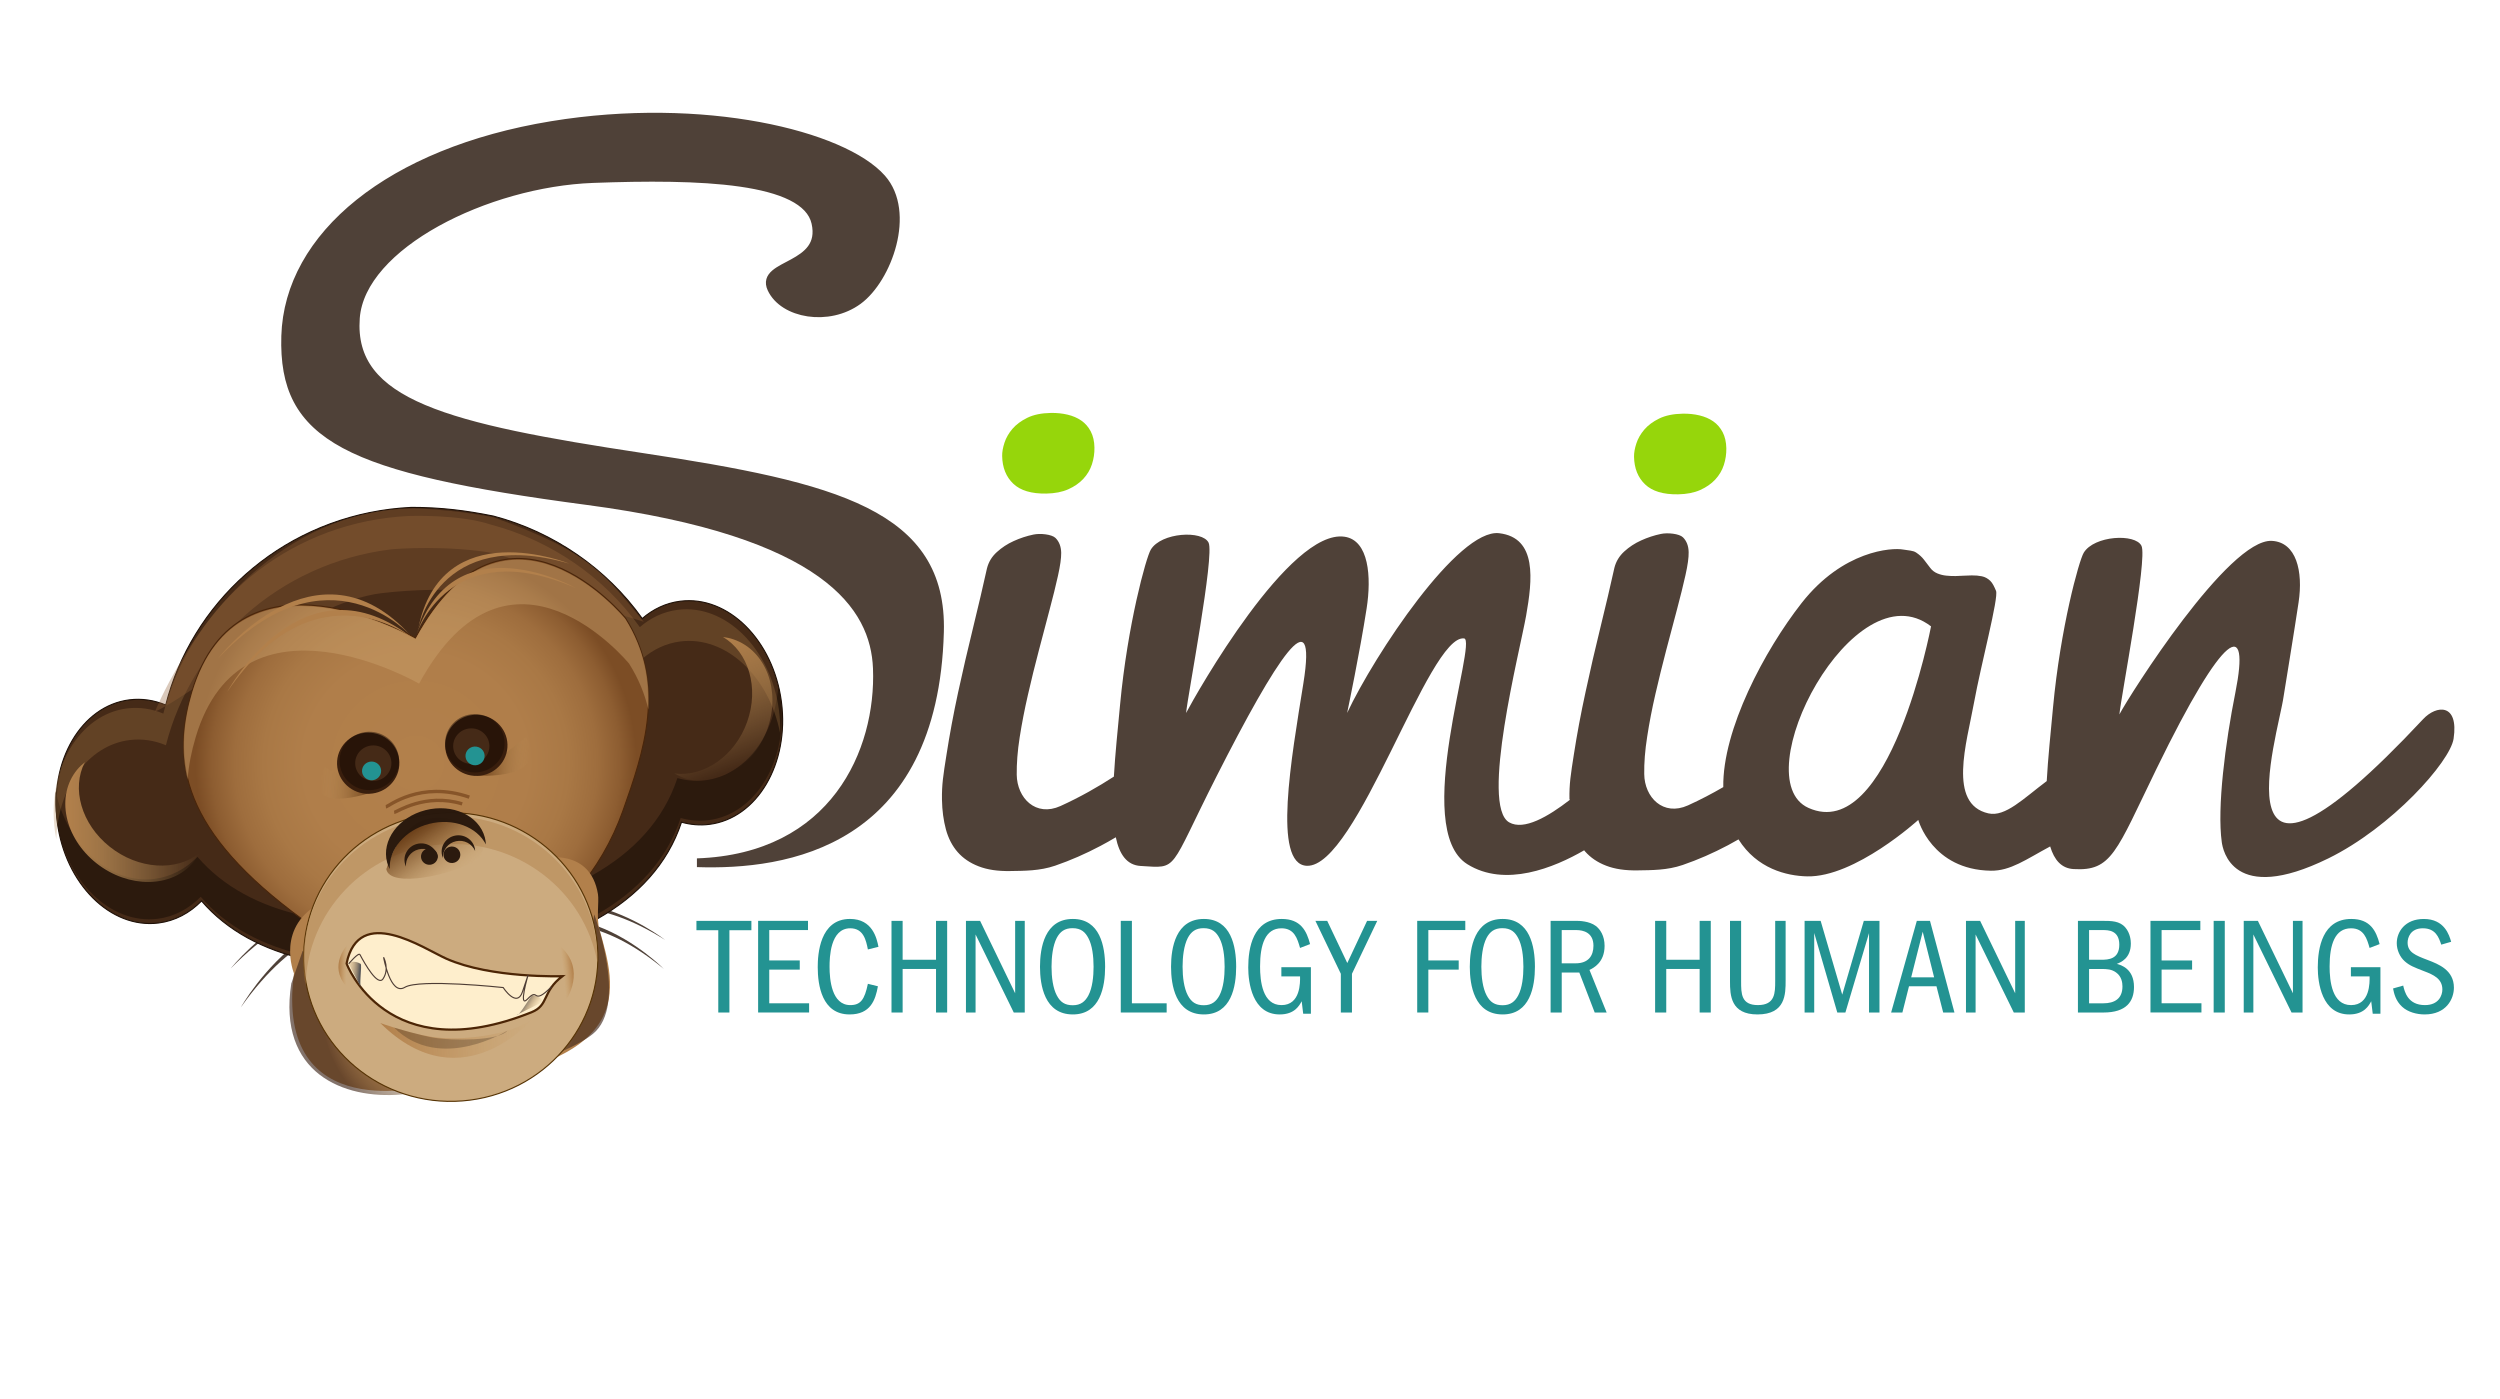 <?xml version="1.0" encoding="utf-8"?>
<!-- Generator: Adobe Illustrator 16.0.0, SVG Export Plug-In . SVG Version: 6.00 Build 0)  -->
<!DOCTYPE svg PUBLIC "-//W3C//DTD SVG 1.1//EN" "http://www.w3.org/Graphics/SVG/1.1/DTD/svg11.dtd">
<svg version="1.1" id="Capa_1" xmlns="http://www.w3.org/2000/svg" xmlns:xlink="http://www.w3.org/1999/xlink" x="0px" y="0px"
	 width="572px" height="320px" viewBox="0 0 572 320" enable-background="new 0 0 572 320" xml:space="preserve">
<g>
	<g>
		<path fill="#239392" d="M171.92,210.695v2.139h-5.03v18.83h-2.547v-18.83h-4.998v-2.139H171.92z"/>
		<path fill="#239392" d="M184.87,210.695v2.104h-8.865v6.948h6.979v2.104h-6.979v7.703h9.117v2.105h-11.664v-20.969h11.412V210.695
			z"/>
		<path fill="#239392" d="M200.867,225.66c-0.566,3.145-1.696,6.443-6.476,6.443c-6.351,0-7.293-6.695-7.293-10.847
			c0-2.858,0.439-11.003,7.387-11.003c5.156,0,6.131,4.464,6.507,6.382l-2.42,0.599c-0.407-2.043-0.974-4.842-4.024-4.842
			c-4.621,0-4.746,6.729-4.746,8.803c0,2.924,0.471,8.771,4.746,8.771c2.359,0,3.27-1.258,4.024-4.873L200.867,225.66z"/>
		<path fill="#239392" d="M203.975,210.695h2.546v8.896h7.641v-8.896h2.547v20.969h-2.547v-9.966h-7.641v9.966h-2.546V210.695z"/>
		<path fill="#239392" d="M224.249,210.695l8.016,16.565v-16.565h2.199v20.969h-2.514l-8.739-17.855v17.855h-2.2v-20.969H224.249z"
			/>
		<path fill="#239392" d="M252.851,221.195c0,4.59-1.132,10.908-7.388,10.908c-6.507,0-7.513-6.729-7.513-10.908
			c0-4.401,1.101-10.939,7.513-10.939C251.688,210.256,252.851,216.512,252.851,221.195z M241.786,214.594
			c-0.912,1.762-1.195,4.369-1.195,6.602c0,2.357,0.313,4.873,1.195,6.539c0.817,1.572,1.885,2.266,3.677,2.266
			c1.823,0,2.83-0.881,3.553-2.23c0.942-1.762,1.194-4.4,1.194-6.57c0-2.422-0.313-4.938-1.194-6.569
			c-0.691-1.321-1.634-2.265-3.614-2.265C243.577,212.361,242.54,213.18,241.786,214.594z"/>
		<path fill="#239392" d="M258.978,210.695v18.863h7.953v2.104h-10.499v-20.971h2.546V210.695z"/>
		<path fill="#239392" d="M282.835,221.195c0,4.59-1.131,10.908-7.388,10.908c-6.507,0-7.513-6.729-7.513-10.908
			c0-4.401,1.101-10.939,7.513-10.939C281.673,210.256,282.835,216.512,282.835,221.195z M271.77,214.594
			c-0.911,1.762-1.194,4.369-1.194,6.602c0,2.357,0.315,4.873,1.194,6.539c0.817,1.572,1.888,2.266,3.678,2.266
			c1.823,0,2.829-0.881,3.552-2.23c0.945-1.762,1.197-4.4,1.197-6.57c0-2.422-0.315-4.938-1.197-6.569
			c-0.69-1.321-1.633-2.265-3.613-2.265C273.562,212.361,272.524,213.18,271.77,214.594z"/>
		<path fill="#239392" d="M299.934,221.289v10.658h-1.762l-0.347-2.861c-0.534,0.975-1.603,3.018-5.029,3.018
			c-6.286,0-7.198-7.293-7.198-10.75c0-4.496,1.099-11.098,7.669-11.098c4.308,0,5.689,2.703,6.479,5.752l-2.296,0.881
			c-0.599-2.104-1.289-4.496-4.243-4.496c-3.711,0-4.904,3.742-4.904,8.74c0,3.301,0.533,8.834,4.904,8.834
			c4.368,0,4.275-5.219,4.243-6.57h-4.274v-2.105L299.934,221.289L299.934,221.289z"/>
		<path fill="#239392" d="M303.669,210.695l4.591,9.65l4.526-9.65h2.327l-5.784,12.104v8.865h-2.547v-8.865l-5.816-12.104H303.669z"
			/>
		<path fill="#239392" d="M335.259,210.695v2.104h-8.456v6.948h6.947v2.104h-6.947v9.811h-2.547v-20.971h11.003V210.695z"/>
		<path fill="#239392" d="M351.193,221.195c0,4.59-1.131,10.908-7.389,10.908c-6.509,0-7.515-6.729-7.515-10.908
			c0-4.401,1.103-10.939,7.515-10.939C350.031,210.256,351.193,216.512,351.193,221.195z M340.128,214.594
			c-0.911,1.762-1.194,4.369-1.194,6.602c0,2.357,0.315,4.873,1.194,6.539c0.817,1.572,1.888,2.266,3.679,2.266
			c1.822,0,2.828-0.881,3.551-2.23c0.945-1.762,1.197-4.4,1.197-6.57c0-2.422-0.313-4.938-1.197-6.569
			c-0.688-1.321-1.633-2.265-3.611-2.265C341.92,212.361,340.883,213.18,340.128,214.594z"/>
		<path fill="#239392" d="M360.873,210.695c0.345,0,2.768,0.031,4.244,1.164c1.006,0.754,2.012,2.264,2.012,4.558
			c0,3.804-2.547,5.062-3.458,5.502l3.931,9.745h-2.734l-3.521-9.148h-4.023v9.148h-2.545v-20.969H360.873z M357.32,212.802v7.608
			h3.175c2.956,0,4.087-1.76,4.087-4.023c0-3.019-2.326-3.585-3.896-3.585H357.32z"/>
		<path fill="#239392" d="M378.691,210.695h2.547v8.896h7.64v-8.896h2.545v20.969h-2.545v-9.966h-7.64v9.966h-2.547V210.695z"/>
		<path fill="#239392" d="M398.367,210.695v13.863c0,2.767,0,5.406,3.836,5.406c3.961,0,3.961-2.798,3.961-5.531v-13.738h2.388
			v13.611c0,3.146,0,7.797-6.441,7.797c-6.132,0-6.287-4.4-6.287-7.545v-13.863H398.367z"/>
		<path fill="#239392" d="M412.887,210.695h3.68l4.937,16.881l4.937-16.881h3.584v20.969h-2.392v-18.171l-5.406,18.171h-1.854
			l-5.281-18.201v18.201h-2.2v-20.969H412.887z"/>
		<path fill="#239392" d="M441.583,210.695l5.596,20.969h-2.578l-1.538-6.004h-6.286l-1.511,6.004h-2.578l5.879-20.969H441.583z
			 M442.527,223.616l-2.61-10.437l-2.64,10.437H442.527z"/>
		<path fill="#239392" d="M453.055,210.695l8.018,16.565v-16.565h2.199v20.969h-2.516l-8.739-17.855v17.855h-2.201v-20.969H453.055z
			"/>
		<path fill="#239392" d="M475.432,210.695h5.689c1.919,0,3.867,0,5.156,1.51c1.162,1.352,1.258,3.049,1.258,3.678
			c0,3.395-2.327,4.307-3.206,4.652c0.942,0.252,3.929,1.101,3.929,5.281c0,3.301-1.729,5.848-6.979,5.848h-5.85L475.432,210.695
			L475.432,210.695z M477.979,219.592h2.8c1.665,0,4.116-0.156,4.116-3.457c0-3.333-2.607-3.333-3.771-3.333h-3.145V219.592z
			 M477.979,229.559h3.237c2.61,0,4.402-1.068,4.402-3.867c0-0.881-0.19-2.295-1.479-3.207c-1.006-0.723-2.042-0.784-3.426-0.784
			h-2.734V229.559z"/>
		<path fill="#239392" d="M503.438,210.695v2.104h-8.864v6.948h6.979v2.104h-6.979v7.703h9.117v2.105h-11.663v-20.969h11.41V210.695
			z"/>
		<path fill="#239392" d="M509.028,210.695v20.969h-2.544v-20.969H509.028z"/>
		<path fill="#239392" d="M516.605,210.695l8.016,16.565v-16.565h2.2v20.969h-2.517l-8.737-17.855v17.855h-2.202v-20.969H516.605z"
			/>
		<path fill="#239392" d="M544.642,221.289v10.658h-1.761l-0.347-2.861c-0.534,0.975-1.604,3.018-5.029,3.018
			c-6.287,0-7.198-7.293-7.198-10.75c0-4.496,1.101-11.098,7.67-11.098c4.309,0,5.69,2.703,6.479,5.752l-2.295,0.881
			c-0.599-2.104-1.289-4.496-4.243-4.496c-3.711,0-4.905,3.742-4.905,8.74c0,3.301,0.534,8.834,4.905,8.834
			c4.368,0,4.275-5.219,4.243-6.57h-4.275v-2.105L544.642,221.289L544.642,221.289z"/>
		<path fill="#239392" d="M558.562,216.135c-0.566-1.697-1.32-3.742-4.214-3.742c-2.859,0-3.487,2.17-3.487,3.271
			c0,2.201,1.729,2.895,4.62,3.994c2.452,0.939,5.975,2.293,5.975,6.316c0,2.607-1.761,6.129-6.697,6.129
			c-1.792,0-3.834-0.533-5.153-1.76c-1.479-1.352-1.854-3.049-2.074-4.182l2.324-0.66c0.315,1.384,1.038,4.465,4.969,4.465
			c3.145,0,3.991-2.201,3.991-3.584c0-2.482-2.138-3.396-4.116-4.15c-2.422-0.941-3.396-1.317-4.497-2.295
			c-1.101-0.975-1.822-2.576-1.822-4.147c0-2.546,1.854-5.532,6.192-5.532c4.715,0,5.814,3.709,6.256,5.221L558.562,216.135z"/>
	</g>
	<g>
		<g>
			<path fill="#96D60B" d="M229.294,104.322c-0.016-0.885,0.16-1.889,0.525-3.014c0.365-1.123,0.973-2.184,1.82-3.182
				c0.854-0.996,1.992-1.844,3.424-2.543c1.434-0.699,3.229-1.068,5.385-1.105c1.348-0.023,2.621,0.109,3.82,0.396
				c1.199,0.285,2.248,0.738,3.143,1.359c0.9,0.619,1.615,1.445,2.154,2.477c0.537,1.029,0.82,2.26,0.844,3.684
				c0.023,1.309-0.166,2.582-0.568,3.824c-0.402,1.238-1.057,2.35-1.965,3.328s-2.059,1.779-3.453,2.4
				c-1.394,0.621-3.074,0.947-5.039,0.982c-3.391,0.059-5.906-0.695-7.553-2.266C230.187,109.094,229.341,106.98,229.294,104.322z"
				/>
			<path fill="#96D60B" d="M373.867,104.492c-0.014-0.885,0.16-1.889,0.527-3.014c0.363-1.123,0.971-2.186,1.818-3.18
				c0.854-0.998,1.99-1.846,3.426-2.545c1.434-0.697,3.227-1.066,5.385-1.105c1.348-0.023,2.623,0.109,3.819,0.396
				c1.198,0.285,2.247,0.738,3.144,1.359c0.897,0.621,1.613,1.445,2.156,2.477c0.531,1.029,0.816,2.26,0.842,3.684
				c0.021,1.309-0.168,2.584-0.568,3.824c-0.402,1.24-1.059,2.35-1.967,3.33c-0.904,0.977-2.059,1.777-3.453,2.4
				c-1.395,0.619-3.074,0.947-5.035,0.982c-3.391,0.057-5.91-0.697-7.553-2.268C374.762,109.266,373.914,107.152,373.867,104.492z"
				/>
		</g>
		<path fill="#4F4138" d="M554.422,164.529c-48.742,52.146-33.189,3.85-31.938-5.154c0,0,2.682-16.443,3.436-21.578
			c1.066-7.09-0.512-13.762-6.131-14.045c-9.908-0.498-32.469,35.166-34.869,39.707c0.379-4.057,6.457-35.662,5.055-38.561
			c-1.398-2.898-10.848-2.371-13.221,1.578c-1.092,1.818-5.324,17.17-7.023,35.393c-0.537,5.809-1.156,11.617-1.439,16.846
			c-5.283,3.949-9.461,8.262-13.344,7.387c-9.379-2.115-4.947-16.201-3.314-25.219c1.645-9.016,5.701-24.139,5.057-25.701
			c-0.406-0.955-0.771-1.752-1.322-2.291c-0.566-0.539-1.199-0.889-1.914-1.037c-0.729-0.148-1.494-0.215-2.318-0.203
			c-0.604,0-1.227,0.027-1.857,0.068c-0.621,0.041-1.238,0.066-1.85,0.08c-0.713,0.014-1.426-0.027-2.112-0.094
			c-0.675-0.066-1.362-0.229-2.021-0.498c-0.66-0.271-1.227-0.688-1.672-1.295c-0.457-0.594-0.916-1.199-1.402-1.834
			c-0.473-0.619-1.078-1.17-1.807-1.656c-0.713-0.486-1.726-0.459-2.979-0.688c-2.562-0.473-13.773,0.176-23.234,12.25
			c-8.467,10.811-18.117,28.952-17.914,42.105c-2.507,1.455-5.216,2.886-8.072,4.179c-5.688,2.571-9.959-1.832-10.014-7.17
			c-0.041-2.521,0.176-5.378,0.674-8.546c0.485-3.182,1.119-6.43,1.888-9.771c0.771-3.342,1.59-6.684,2.467-10.027
			c0.877-3.342,1.696-6.469,2.479-9.365c0.769-2.898,1.416-5.5,1.926-7.791c0.515-2.291,0.757-4.043,0.729-5.256
			c-0.027-1.43-0.457-2.561-1.295-3.396c-0.834-0.836-3.49-1.119-5.053-0.783c-1.553,0.322-3.062,0.822-4.518,1.484
			c-1.439,0.646-2.732,1.494-3.867,2.531c-1.135,1.039-1.887,2.279-2.252,3.721c-0.916,4.137-1.979,8.666-3.184,13.586
			c-1.213,4.92-2.344,9.84-3.406,14.785c-1.08,4.947-1.971,9.716-2.684,14.326c-0.715,4.598-1.08,6.781-1.012,10.244
			c0,0.23,0.08-0.066,0.092,0.162c-4.943,3.826-10.512,7.09-13.895,5.148c-6.631-3.812,2.441-39.152,3.885-47.27
			c1.426-8.113,2.6-17.857-6.174-18.883c-9.369-1.092-28.467,27.738-34.773,41.121c0.162-0.795,2.887-13.773,4.461-23.924
			c1.119-7.195,0.525-15.566-5.041-16.389c-12.599-1.873-33.882,35.785-36.269,40.326c0.377-4.057,6.551-36.066,5.148-38.965
			c-1.389-2.896-10.85-2.371-13.223,1.592c-1.092,1.805-5.309,17.156-7.021,35.394c-0.537,5.688-1.131,11.375-1.428,16.537
			c-3.598,2.332-7.711,4.688-12.211,6.728c-5.674,2.572-9.947-1.834-10.014-7.172c-0.027-2.521,0.174-5.377,0.674-8.545
			c0.498-3.181,1.131-6.431,1.9-9.771c0.754-3.342,1.59-6.686,2.467-10.027c0.877-3.341,1.697-6.469,2.467-9.367
			c0.781-2.898,1.414-5.5,1.926-7.789c0.512-2.291,0.756-4.043,0.742-5.258c-0.029-1.428-0.459-2.561-1.295-3.395
			c-0.848-0.838-3.49-1.119-5.055-0.783c-1.562,0.324-3.07,0.822-4.514,1.482c-1.443,0.648-2.736,1.496-3.869,2.533
			c-1.146,1.039-1.887,2.279-2.252,3.723c-0.916,4.137-1.979,8.664-3.18,13.584c-1.213,4.92-2.346,9.838-3.422,14.785
			c-1.066,4.944-1.955,9.719-2.668,14.328c-0.73,4.596-1.08,6.776-1.025,10.241c0.039,2.466,0.352,4.729,0.904,6.794
			c0.564,2.047,1.455,3.771,2.695,5.188c1.227,1.4,2.83,2.494,4.797,3.248c1.967,0.771,4.381,1.134,7.238,1.078
			c3.18-0.053,6.738-0.014,10.268-1.228c3.52-1.211,6.969-2.724,10.354-4.517c1.197-0.631,2.371-1.293,3.518-1.979
			c0.82,3.923,2.531,6.373,5.672,6.562c8.775,0.525,6.256,1.43,17.389-20.525c13.693-26.969,23.102-41.512,19.854-21.24
			c-2.724,17.037-7.091,41.404,0.78,41.727c11.47,0.473,27.884-53.035,35.997-52.023c3.155,0.391-12.209,43.572,0.741,51.658
			c8.666,5.406,19.882,0.781,26.728-3.18c0.068,0.094,0.136,0.176,0.218,0.271c1.239,1.4,2.829,2.492,4.799,3.246
			c1.968,0.768,4.381,1.133,7.235,1.078c3.193-0.055,6.738-0.016,10.271-1.229c3.533-1.213,6.981-2.725,10.365-4.516
			c0.821-0.432,1.63-0.891,2.425-1.348c4.221,6.727,11.023,8.354,15.688,8.463c10.959,0.271,25.447-12.912,25.447-12.912
			s3.11,11.402,16.604,11.619c4.488,0.066,8.062-2.602,13.572-5.555c0.932,3.102,2.588,5.016,5.338,5.176
			c8.773,0.525,9.703-3.867,18.979-22.912c15.659-32.143,21.471-34.566,18.061-17.492c-2.305,11.523-4.219,26.375-3.112,34.26
			c0.229,1.644,2.418,14.457,24.343,3.721c14.491-7.098,27.902-22.123,28.693-27.394
			C562.611,160.844,557.447,161.293,554.422,164.529z M413.777,184.848c-14.873-6.691,10.41-55.135,28.045-41.537
			C441.822,143.311,432.316,193.189,413.777,184.848z"/>
	</g>
	<path fill="#4F4138" stroke="#4F4138" stroke-width="2" stroke-miterlimit="10" d="M159.489,197.396
		c20.217,0.674,54.119-4.275,55.467-52.795c0.75-26.953-23.57-33.217-68.047-39.955c-44.477-6.74-67.051-12.137-65.592-31.898
		c1.236-16.734,30.1-30.998,54.359-31.896c24.26-0.9,48.666-0.186,50.992,10.107c2.357,10.445-12.803,9.211-10.107,15.051
		c2.696,5.84,13.029,7.639,19.768,2.695c6.738-4.941,12.24-20.104,5.391-27.854c-8.836-9.996-40.85-17.814-75.477-12.131
		c-36.951,6.064-60.199,25.271-60.875,48.184c-0.68,23.115,13.816,30.324,68.961,37.625c54.855,7.264,65.855,24.234,66.412,38.379
		C201.489,171.896,190.931,196.299,159.489,197.396z"/>
	<g>
		<g>
			<g opacity="0.54">
			</g>
			<g opacity="0.82">
				<g>
					<g>
						<path fill="#28170C" d="M52.79,221.584c0,0,26.682-33.475,51.373-5.146C104.163,216.438,82.585,191.146,52.79,221.584z"/>
					</g>
					<g>
						<path fill="#28170C" d="M55.103,230.484c0,0,20.904-37.219,49.881-13.111C104.983,217.373,79.573,195.777,55.103,230.484z"/>
					</g>
					<g>
						<g>
							<g>
								<path fill="#28170C" d="M152.196,215.066c0,0-28.859-22.582-43.629,5.684C108.567,220.75,121.366,195.605,152.196,215.066z"
									/>
							</g>
							<g>
								<path fill="#28170C" d="M151.907,221.711c0,0-25.625-26.07-44.01,0.078C107.897,221.789,123.917,198.482,151.907,221.711z"
									/>
							</g>
						</g>
					</g>
				</g>
			</g>
			<path fill="#452A17" stroke="#1E1007" stroke-width="0.259" d="M178.788,160.607c-1.838-14.104-12.199-24.418-23.146-23.045
				c-3.27,0.41-6.215,1.82-8.697,3.967c-8.156-11.414-20.211-19.771-34.016-23.438c-6.438-1.303-12.068-1.996-18.828-1.996
				c-1.588,0.078-3.184,0.211-4.789,0.41c-25.629,3.209-45.479,21.611-51.389,44.806c-2.639-1.099-5.455-1.542-8.314-1.185
				c-10.947,1.371-18.334,13.91-16.498,28.008c1.834,14.101,12.197,24.416,23.145,23.046c3.791-0.476,7.152-2.291,9.854-5.046
				c11.904,13.82,33.113,17.201,56.725,14.244c25.695-3.219,46.711-13.002,53.088-32.269c2.059,0.584,4.199,0.776,6.367,0.502
				C173.235,187.242,180.622,174.705,178.788,160.607z"/>
			<path opacity="0.82" fill="#28170C" enable-background="new    " d="M178.081,156.691c-0.674,11.415-7.406,20.667-16.721,21.834
				c-2.166,0.271-4.309,0.078-6.365-0.504c-6.379,19.266-27.396,29.049-53.092,32.268c-23.609,2.957-44.816-0.426-56.721-14.242
				c-2.701,2.754-6.064,4.568-9.854,5.041c-10.168,1.277-19.824-7.533-22.621-20.086c-0.117,2.002-0.055,4.072,0.221,6.174
				c1.834,14.104,12.197,24.416,23.145,23.045c3.789-0.475,7.154-2.291,9.854-5.041c11.904,13.816,33.113,17.197,56.725,14.24
				c25.693-3.219,46.711-13,53.088-32.268c2.059,0.582,4.199,0.777,6.365,0.504c10.949-1.369,18.338-13.908,16.502-28.01
				C178.476,158.643,178.296,157.656,178.081,156.691z"/>
			<g opacity="0.27">
				<g>
					<g>
						<path fill="#B3824A" d="M112.989,126.576c17.33,5.016,25.838,12.736,33.992,24.148c2.484-2.145,5.432-3.555,8.699-3.963
							c10.426-1.307,20.314,7.984,22.82,21.054c0.053-1.713-0.031-3.469-0.262-5.248c-1.84-14.101-12.201-24.417-23.148-23.042
							c-3.27,0.408-6.215,1.818-8.699,3.963c-8.154-11.41-20.211-19.766-34.014-23.438c-7.287-2.434-18.828-1.992-18.828-1.992
							c-1.59,0.076-3.186,0.209-4.791,0.41c-25.629,3.211-45.477,21.609-51.387,44.803c-2.639-1.096-5.455-1.539-8.314-1.182
							c-10.947,1.371-18.334,13.912-16.5,28.01c0.09,0.674,0.201,1.33,0.326,1.988c0.354-11.844,7.199-21.562,16.764-22.762
							c2.861-0.357,5.678,0.086,8.314,1.184c5.91-23.191,25.76-41.592,51.391-44.803
							C90.813,125.518,102.739,124.742,112.989,126.576z"/>
					</g>
				</g>
			</g>
			<path opacity="0.34" fill="#94633A" enable-background="new    " d="M35.462,162.807c0,0,7.965-19.85,23.861-32.939
				c9.703-7.994,22.199-13.84,36.549-13.514c10.094,0.514,16.273,1.926,16.889,1.969c23.4,8.322,25.838,13.639,34.529,23.945
				c0,0-29.498-10.152-59.957-6.557C69.837,137.771,42.573,159.924,35.462,162.807z"/>
			<g>
				<g>
					
						<radialGradient id="SVGID_1_" cx="-101.581" cy="429.223" r="44.644" gradientTransform="matrix(1.13 0 0 1.109 209.972 -301.384)" gradientUnits="userSpaceOnUse">
						<stop  offset="0" style="stop-color:#B2804B"/>
						<stop  offset="0.509" style="stop-color:#B07E4A"/>
						<stop  offset="0.692" style="stop-color:#A97845"/>
						<stop  offset="0.823" style="stop-color:#9E6D3D"/>
						<stop  offset="0.928" style="stop-color:#8D5D31"/>
						<stop  offset="1" style="stop-color:#7C4D25"/>
					</radialGradient>
					<path fill="url(#SVGID_1_)" d="M95.038,145.949c0,0-40.457-23.438-51.113,12.229c-5.352,17.914-0.746,33.895,27.842,54.031
						c30.361,21.383,61.092,0.547,70.744-26.643c4.752-13.387,10.148-28.947,0.586-44.17
						C143.097,141.396,115.757,107.926,95.038,145.949z"/>
					<path fill="none" stroke="#49250A" stroke-width="0.259" d="M95.038,145.949c0,0-40.457-23.438-51.113,12.229
						c-5.352,17.914-0.746,33.895,27.842,54.031c30.361,21.383,61.092,0.547,70.744-26.643c4.752-13.387,10.148-28.947,0.586-44.17
						C143.097,141.396,115.757,107.926,95.038,145.949z"/>
				</g>
			</g>
			<path opacity="0.47" fill="#CA9F6A" enable-background="new    " d="M44.78,168.643c10.654-35.666,51.109-12.225,51.109-12.225
				c20.721-38.025,48.061-4.557,48.061-4.557c2.193,3.49,3.592,6.998,4.398,10.495c0.361-6.806-0.895-13.776-5.23-20.681
				c0,0-27.338-33.469-48.057,4.555c0,0-40.457-23.439-51.113,12.227c-2.031,6.801-2.621,13.32-1.02,19.893
				C43.155,175.154,43.796,171.932,44.78,168.643z"/>
			<g>
				<path fill="#B2804B" d="M124.386,196.363c0,0,10.689-2.418,12.428,8.227c0.275,1.693-0.383,5.533,0.332,8.051
					c3.787,13.352,9.58,31.234-38.85,35.742c0,0-35.637,9.736-31.035-25.664c0,0-4.471-11.021,6.725-16.457L124.386,196.363z"/>
			</g>
			<path fill="none" stroke="#4D3C34" stroke-width="0.259" d="M122.39,218.986c0,0,8.451,5.311,3.635,11.805"/>
			<path fill="none" stroke="#875529" stroke-width="0.775" d="M90.19,185.879c0.588-0.074,7.152-4.543,15.561-1.951"/>
			<path fill="none" stroke="#875529" stroke-width="0.775" d="M88.282,184.609c0.586-0.07,7.877-6.104,19.1-2.225"/>
			
				<radialGradient id="SVGID_2_" cx="-32.511" cy="677.458" r="25.916" gradientTransform="matrix(1.126 -0.088 0.09 1.105 78.499 -520.724)" gradientUnits="userSpaceOnUse">
				<stop  offset="0" style="stop-color:#CA9E64;stop-opacity:0"/>
				<stop  offset="0.182" style="stop-color:#C69B62;stop-opacity:0.182"/>
				<stop  offset="0.352" style="stop-color:#BB915C;stop-opacity:0.352"/>
				<stop  offset="0.517" style="stop-color:#A88152;stop-opacity:0.517"/>
				<stop  offset="0.68" style="stop-color:#8E6A44;stop-opacity:0.68"/>
				<stop  offset="0.84" style="stop-color:#6B4D32;stop-opacity:0.84"/>
				<stop  offset="0.996" style="stop-color:#42291C;stop-opacity:0.996"/>
				<stop  offset="1" style="stop-color:#41281B"/>
			</radialGradient>
			<path opacity="0.65" fill="url(#SVGID_2_)" enable-background="new    " d="M69.257,217.533c0,0,55.283,68.818,66.709-8.312
				c0,0,7.812,20.738-0.312,27.34c-8.123,6.604-35.959,13.188-43.885,13.861c-13.059,1.109-28.307-4.771-25.127-25.391"/>
			<path fill="#CCAB7F" stroke="#563304" stroke-width="0.259" d="M136.688,216.338c1.482,18.178-12.334,34.092-30.863,35.549
				c-18.529,1.453-34.754-12.102-36.238-30.279c-1.482-18.176,12.338-34.092,30.865-35.547
				C118.981,184.605,135.206,198.162,136.688,216.338z"/>
			<path opacity="0.47" fill="#B2804B" enable-background="new    " d="M100.896,193.215c17.438-1.369,32.83,10.557,35.818,27.119
				c0.016-1.053-0.014-2.115-0.102-3.186c-1.482-18.178-17.705-31.732-36.236-30.279c-18.525,1.455-32.346,17.371-30.861,35.547
				c0.084,1.072,0.229,2.123,0.416,3.16C70.196,208.762,83.458,194.584,100.896,193.215z"/>
			<g>
				<g>
					<g>
						<path fill="#B2804B" d="M49.872,150.662c0,0,22.469-29.197,44.145-5.17C94.017,145.492,75.063,124.031,49.872,150.662z"/>
					</g>
					<g>
						<path fill="#B2804B" d="M51.997,158.291c0,0,17.438-32.34,42.74-12.006C94.737,146.285,72.538,128.064,51.997,158.291z"/>
					</g>
					<g>
						<g>
							<g>
								<path fill="#B2804B" d="M130.319,128.971c0,0-29.402-11.84-34.66,15.016C95.659,143.986,100.056,120.178,130.319,128.971z"
									/>
							</g>
							<g>
								<path fill="#B2804B" d="M131.712,134.527c0,0-27.584-15.482-36.35,10.477C95.362,145.004,102.872,121.953,131.712,134.527z"
									/>
							</g>
						</g>
					</g>
				</g>
			</g>
			
				<linearGradient id="SVGID_3_" gradientUnits="userSpaceOnUse" x1="-593.466" y1="776.275" x2="-583.41" y2="776.275" gradientTransform="matrix(1.214 -0.136 -0.04 1.035 860.365 -709.884)">
				<stop  offset="0" style="stop-color:#673B15"/>
				<stop  offset="0.167" style="stop-color:#6E421B;stop-opacity:0.833"/>
				<stop  offset="0.418" style="stop-color:#83572B;stop-opacity:0.582"/>
				<stop  offset="0.721" style="stop-color:#A57946;stop-opacity:0.279"/>
				<stop  offset="1" style="stop-color:#CA9E64;stop-opacity:0"/>
			</linearGradient>
			<path fill="url(#SVGID_3_)" d="M109.103,177.436c0,0,16.678,1.314,11.268-8.781"/>
			<path fill="#391E0D" d="M116.056,169.65c0.498,3.834-2.266,7.336-6.17,7.824c-3.906,0.49-7.479-2.223-7.977-6.053
				c-0.5-3.83,2.264-7.334,6.17-7.824C111.985,163.109,115.556,165.822,116.056,169.65z"/>
			<path opacity="0.47" fill="#160A03" enable-background="new    " d="M115.397,169.217c0.475,3.66-2.166,7.006-5.895,7.473
				c-3.734,0.471-7.143-2.115-7.619-5.779c-0.479-3.658,2.16-7.01,5.895-7.475C111.509,162.967,114.921,165.559,115.397,169.217z"/>
			<path fill="#452A17" d="M111.964,170.389c0.184,2.238-1.521,4.197-3.803,4.377c-2.281,0.184-4.279-1.492-4.463-3.729
				c-0.184-2.234,1.52-4.197,3.803-4.375C109.782,166.48,111.78,168.15,111.964,170.389z"/>
			
				<linearGradient id="SVGID_4_" gradientUnits="userSpaceOnUse" x1="-3252.385" y1="920.025" x2="-3242.143" y2="920.025" gradientTransform="matrix(-1.246 0.199 -0.016 1.043 -3951.521 -134.321)">
				<stop  offset="0" style="stop-color:#673B15"/>
				<stop  offset="0.167" style="stop-color:#6E421B;stop-opacity:0.833"/>
				<stop  offset="0.418" style="stop-color:#83572B;stop-opacity:0.582"/>
				<stop  offset="0.721" style="stop-color:#A57946;stop-opacity:0.279"/>
				<stop  offset="1" style="stop-color:#CA9E64;stop-opacity:0"/>
			</linearGradient>
			<path fill="url(#SVGID_4_)" d="M85.712,181.086c0,0-17.553,6.24-11.4-5.51"/>
			<path fill="#391E0D" d="M77.118,174.854c0.131,3.863,3.426,6.889,7.361,6.764c3.936-0.127,7.02-3.357,6.893-7.223
				c-0.127-3.857-3.426-6.887-7.361-6.76C80.077,167.76,76.989,170.996,77.118,174.854z"/>
			<path opacity="0.47" fill="#160A03" enable-background="new    " d="M77.7,174.322c0.125,3.688,3.271,6.578,7.031,6.457
				c3.758-0.121,6.707-3.205,6.584-6.895c-0.125-3.688-3.271-6.58-7.031-6.461C80.524,167.545,77.575,170.635,77.7,174.322z"/>
			<path fill="#452A17" d="M81.28,174.941c0.182,2.238,2.18,3.906,4.459,3.727c2.283-0.178,3.986-2.137,3.803-4.375
				c-0.182-2.24-2.18-3.906-4.463-3.729C82.798,170.742,81.097,172.703,81.28,174.941z"/>
			<path fill="#239392" d="M82.966,175.646c-0.418,1.109,0.162,2.342,1.297,2.754c1.129,0.41,2.387-0.16,2.805-1.271
				s-0.162-2.346-1.295-2.754C84.64,173.967,83.382,174.535,82.966,175.646z"/>
			<path fill="#239392" d="M106.64,172.211c-0.416,1.113,0.164,2.346,1.297,2.754c1.133,0.41,2.389-0.158,2.807-1.27
				c0.418-1.112-0.162-2.348-1.295-2.754C108.315,170.531,107.06,171.102,106.64,172.211z"/>
			<path fill="none" stroke="#4D3C34" stroke-width="0.259" d="M79.642,230.393"/>
			<g>
				
					<linearGradient id="SVGID_5_" gradientUnits="userSpaceOnUse" x1="-736.376" y1="-334.726" x2="-721.561" y2="-334.726" gradientTransform="matrix(0.575 0.818 -0.818 0.575 244.875 983.548)">
					<stop  offset="0" style="stop-color:#673B15"/>
					<stop  offset="0.167" style="stop-color:#6E421B;stop-opacity:0.833"/>
					<stop  offset="0.418" style="stop-color:#83572B;stop-opacity:0.582"/>
					<stop  offset="0.721" style="stop-color:#A57946;stop-opacity:0.279"/>
					<stop  offset="1" style="stop-color:#CA9E64;stop-opacity:0"/>
				</linearGradient>
				<path fill="url(#SVGID_5_)" d="M88.392,198.854c0.748,4.439,15.199,1.379,20.807-2.111c1.609-1.006,1.719-5.312,1.514-5.467
					C106.503,188.096,94.183,180.783,88.392,198.854"/>
				<g opacity="0.98">
					<g>
						<g>
							<path fill="#28170C" d="M98.163,188.508c5.512-1.412,10.949,0.664,13.004,4.697c-0.027-0.537-0.1-1.076-0.24-1.613
								c-1.34-5.021-7.428-7.805-13.602-6.223c-6.174,1.582-10.092,6.936-8.752,11.955c0.141,0.537,0.35,1.043,0.594,1.525
								C88.944,194.344,92.649,189.922,98.163,188.508z"/>
						</g>
						<g>
							<path fill="#28170C" d="M95.745,194.342c1.832-0.471,3.697,0.445,4.457,2.078c-0.018-0.215-0.055-0.428-0.109-0.646
								c-0.535-2.014-2.633-3.219-4.682-2.688c-2.051,0.523-3.281,2.582-2.744,4.596c0.055,0.213,0.135,0.418,0.225,0.611
								C92.741,196.5,93.913,194.809,95.745,194.342z"/>
						</g>
						<g>
							<path fill="#28170C" d="M104.341,192.471c-1.848,0.396-3.086,2.043-3.006,3.838c-0.082-0.203-0.152-0.408-0.201-0.623
								c-0.455-2.031,0.852-4.041,2.922-4.484c2.07-0.447,4.119,0.836,4.574,2.861c0.049,0.223,0.072,0.438,0.084,0.65
								C108.017,193.053,106.19,192.068,104.341,192.471z"/>
						</g>
						<path fill="#28170C" d="M100.165,195.826c0.084,1.041-0.707,1.945-1.766,2.033c-1.061,0.082-1.986-0.695-2.072-1.732
							c-0.082-1.039,0.705-1.947,1.766-2.029C99.151,194.014,100.077,194.789,100.165,195.826z"/>
						<path fill="#28170C" d="M105.315,195.422c0.084,1.039-0.705,1.947-1.766,2.029c-1.057,0.086-1.984-0.689-2.07-1.727
							c-0.084-1.041,0.707-1.951,1.764-2.033C104.304,193.609,105.229,194.381,105.315,195.422z"/>
					</g>
				</g>
			</g>
			<g>
				<path fill="#FEEECC" stroke="#4C2505" stroke-width="0.517" d="M128.673,223.352c0,0-16.318,0.557-26.564-4.01
					c-5.213-2.324-19.988-12.49-22.82,1.105c0,0,9.113,24.521,42.348,11.146C125.659,229.975,123.983,226.895,128.673,223.352z"/>
				
					<linearGradient id="SVGID_6_" gradientUnits="userSpaceOnUse" x1="-180.743" y1="413.573" x2="-178.899" y2="413.573" gradientTransform="matrix(1 0.026 -0.026 1 269.042 -187.815)">
					<stop  offset="0" style="stop-color:#B2804B"/>
					<stop  offset="0.382" style="stop-color:#B88751;stop-opacity:0.618"/>
					<stop  offset="0.955" style="stop-color:#C89C62;stop-opacity:0.045"/>
					<stop  offset="1" style="stop-color:#CA9E64;stop-opacity:0"/>
				</linearGradient>
				<path fill="url(#SVGID_6_)" d="M79.401,216.275c0,0-4.27,4.656-0.248,9.273"/>
				
					<linearGradient id="SVGID_7_" gradientUnits="userSpaceOnUse" x1="-784.083" y1="-346.587" x2="-780.48" y2="-346.587" gradientTransform="matrix(0.855 0.519 -0.519 0.855 610.221 932.731)">
					<stop  offset="0" style="stop-color:#58585A"/>
					<stop  offset="0.208" style="stop-color:#7E6F5D;stop-opacity:0.792"/>
					<stop  offset="0.427" style="stop-color:#9F8460;stop-opacity:0.573"/>
					<stop  offset="0.638" style="stop-color:#B79262;stop-opacity:0.362"/>
					<stop  offset="0.834" style="stop-color:#C59B64;stop-opacity:0.166"/>
					<stop  offset="1" style="stop-color:#CA9E64;stop-opacity:0"/>
				</linearGradient>
				<path fill="url(#SVGID_7_)" d="M124.31,229.176c0,0-0.721-1.326-2.434-1.449c-0.498-0.035-2.918,4.711-3.615,4.467"/>
				
					<linearGradient id="SVGID_8_" gradientUnits="userSpaceOnUse" x1="-3728.123" y1="346.455" x2="-3724.556" y2="346.455" gradientTransform="matrix(-0.996 -0.087 -0.087 0.996 -3600.828 -446.252)">
					<stop  offset="0" style="stop-color:#58585A"/>
					<stop  offset="0.208" style="stop-color:#7E6F5D;stop-opacity:0.792"/>
					<stop  offset="0.427" style="stop-color:#9F8460;stop-opacity:0.573"/>
					<stop  offset="0.638" style="stop-color:#B79262;stop-opacity:0.362"/>
					<stop  offset="0.834" style="stop-color:#C59B64;stop-opacity:0.166"/>
					<stop  offset="1" style="stop-color:#CA9E64;stop-opacity:0"/>
				</linearGradient>
				<path fill="url(#SVGID_8_)" d="M79.663,220.279c0,0,1.385-0.652,2.84,0.242c0.42,0.26-0.488,5.49,0.223,5.699"/>
				
					<linearGradient id="SVGID_9_" gradientUnits="userSpaceOnUse" x1="-2378.671" y1="2003.187" x2="-2376.189" y2="2003.187" gradientTransform="matrix(-0.994 0.111 -0.111 -0.994 -2010.91 2476.434)">
					<stop  offset="0" style="stop-color:#B2804B"/>
					<stop  offset="0.382" style="stop-color:#B88751;stop-opacity:0.618"/>
					<stop  offset="0.955" style="stop-color:#C89C62;stop-opacity:0.045"/>
					<stop  offset="1" style="stop-color:#CA9E64;stop-opacity:0"/>
				</linearGradient>
				<path fill="url(#SVGID_9_)" d="M129.509,228.803c0,0,4.803-6.953-1.404-12.361"/>
				<path fill="none" stroke="#4D3C34" stroke-width="0.259" d="M79.784,220.516c0,0,2.258-2.709,2.582-2.088
					c1.123,2.139,4.072,7.303,5.268,5.537c1.545-2.289,0.133-4.939,0.133-4.939s1.537,8.893,4.85,6.873
					c3.311-2.014,22.508,0.053,22.508,0.053s3.129,4.812,4.416,0.969c1.287-3.838,1.287-3.838,1.287-3.838s-2.322,7.812-0.146,5.512
					c2.775-2.932,0.914,1.779,5.48-2.812"/>
				
					<linearGradient id="SVGID_10_" gradientUnits="userSpaceOnUse" x1="-170.825" y1="428.791" x2="-135.015" y2="428.791" gradientTransform="matrix(1 0.026 -0.026 1 269.042 -187.815)">
					<stop  offset="0" style="stop-color:#B2804B"/>
					<stop  offset="0.382" style="stop-color:#B88751;stop-opacity:0.618"/>
					<stop  offset="0.955" style="stop-color:#C89C62;stop-opacity:0.045"/>
					<stop  offset="1" style="stop-color:#CA9E64;stop-opacity:0"/>
				</linearGradient>
				<path fill="url(#SVGID_10_)" d="M87.009,234.064c0,0,6.146,2.246,11.648,3.156c7.35,1.219,20.758-0.76,24.23-5.188
					C122.888,232.033,106.239,253.109,87.009,234.064z"/>
				<path opacity="0.26" fill="#28170C" enable-background="new    " d="M90.171,235.117c0,0,6.131,1.836,9.139,2.332
					c4.02,0.666,14.91,0.762,16.811-1.66C116.12,235.789,100.685,245.531,90.171,235.117z"/>
				<path fill="none" stroke="#4D3C34" stroke-width="0.259" d="M87.634,223.965"/>
			</g>
			
				<linearGradient id="SVGID_11_" gradientUnits="userSpaceOnUse" x1="-153.059" y1="479.092" x2="-122.378" y2="479.092" gradientTransform="matrix(1 0 0 1 168 -291)">
				<stop  offset="0" style="stop-color:#B2804B"/>
				<stop  offset="0.285" style="stop-color:#BF9058;stop-opacity:0.715"/>
				<stop  offset="0.619" style="stop-color:#C79B61;stop-opacity:0.381"/>
				<stop  offset="1" style="stop-color:#CA9E64;stop-opacity:0"/>
			</linearGradient>
			<path fill="url(#SVGID_11_)" d="M25.128,193.748c-6.564-5.215-8.812-13.41-5.707-19.361c-0.631,0.504-1.227,1.062-1.756,1.703
				c-4.936,5.977-2.977,15.559,4.373,21.398c7.357,5.84,17.314,5.729,22.252-0.248c0.527-0.637,0.961-1.326,1.332-2.037
				C40.335,199.422,31.694,198.965,25.128,193.748z"/>
			
				<linearGradient id="SVGID_12_" gradientUnits="userSpaceOnUse" x1="-2012.121" y1="4461.63" x2="-1982.023" y2="4461.63" gradientTransform="matrix(-0.338 -0.941 0.941 -0.338 -4710.491 -209.304)">
				<stop  offset="0" style="stop-color:#CA9E64;stop-opacity:0"/>
				<stop  offset="0.415" style="stop-color:#BF9058;stop-opacity:0.415"/>
				<stop  offset="1" style="stop-color:#B2804B"/>
			</linearGradient>
			<path fill="url(#SVGID_12_)" d="M170.952,165.16c-2.785,7.822-9.889,12.67-16.65,11.812c0.699,0.41,1.436,0.771,2.229,1.047
				c7.404,2.531,15.936-2.514,19.055-11.271c3.119-8.77-0.355-17.924-7.762-20.459c-0.789-0.273-1.596-0.443-2.404-0.549
				C171.257,149.201,173.737,157.334,170.952,165.16z"/>
		</g>
	</g>
</g>
</svg>
